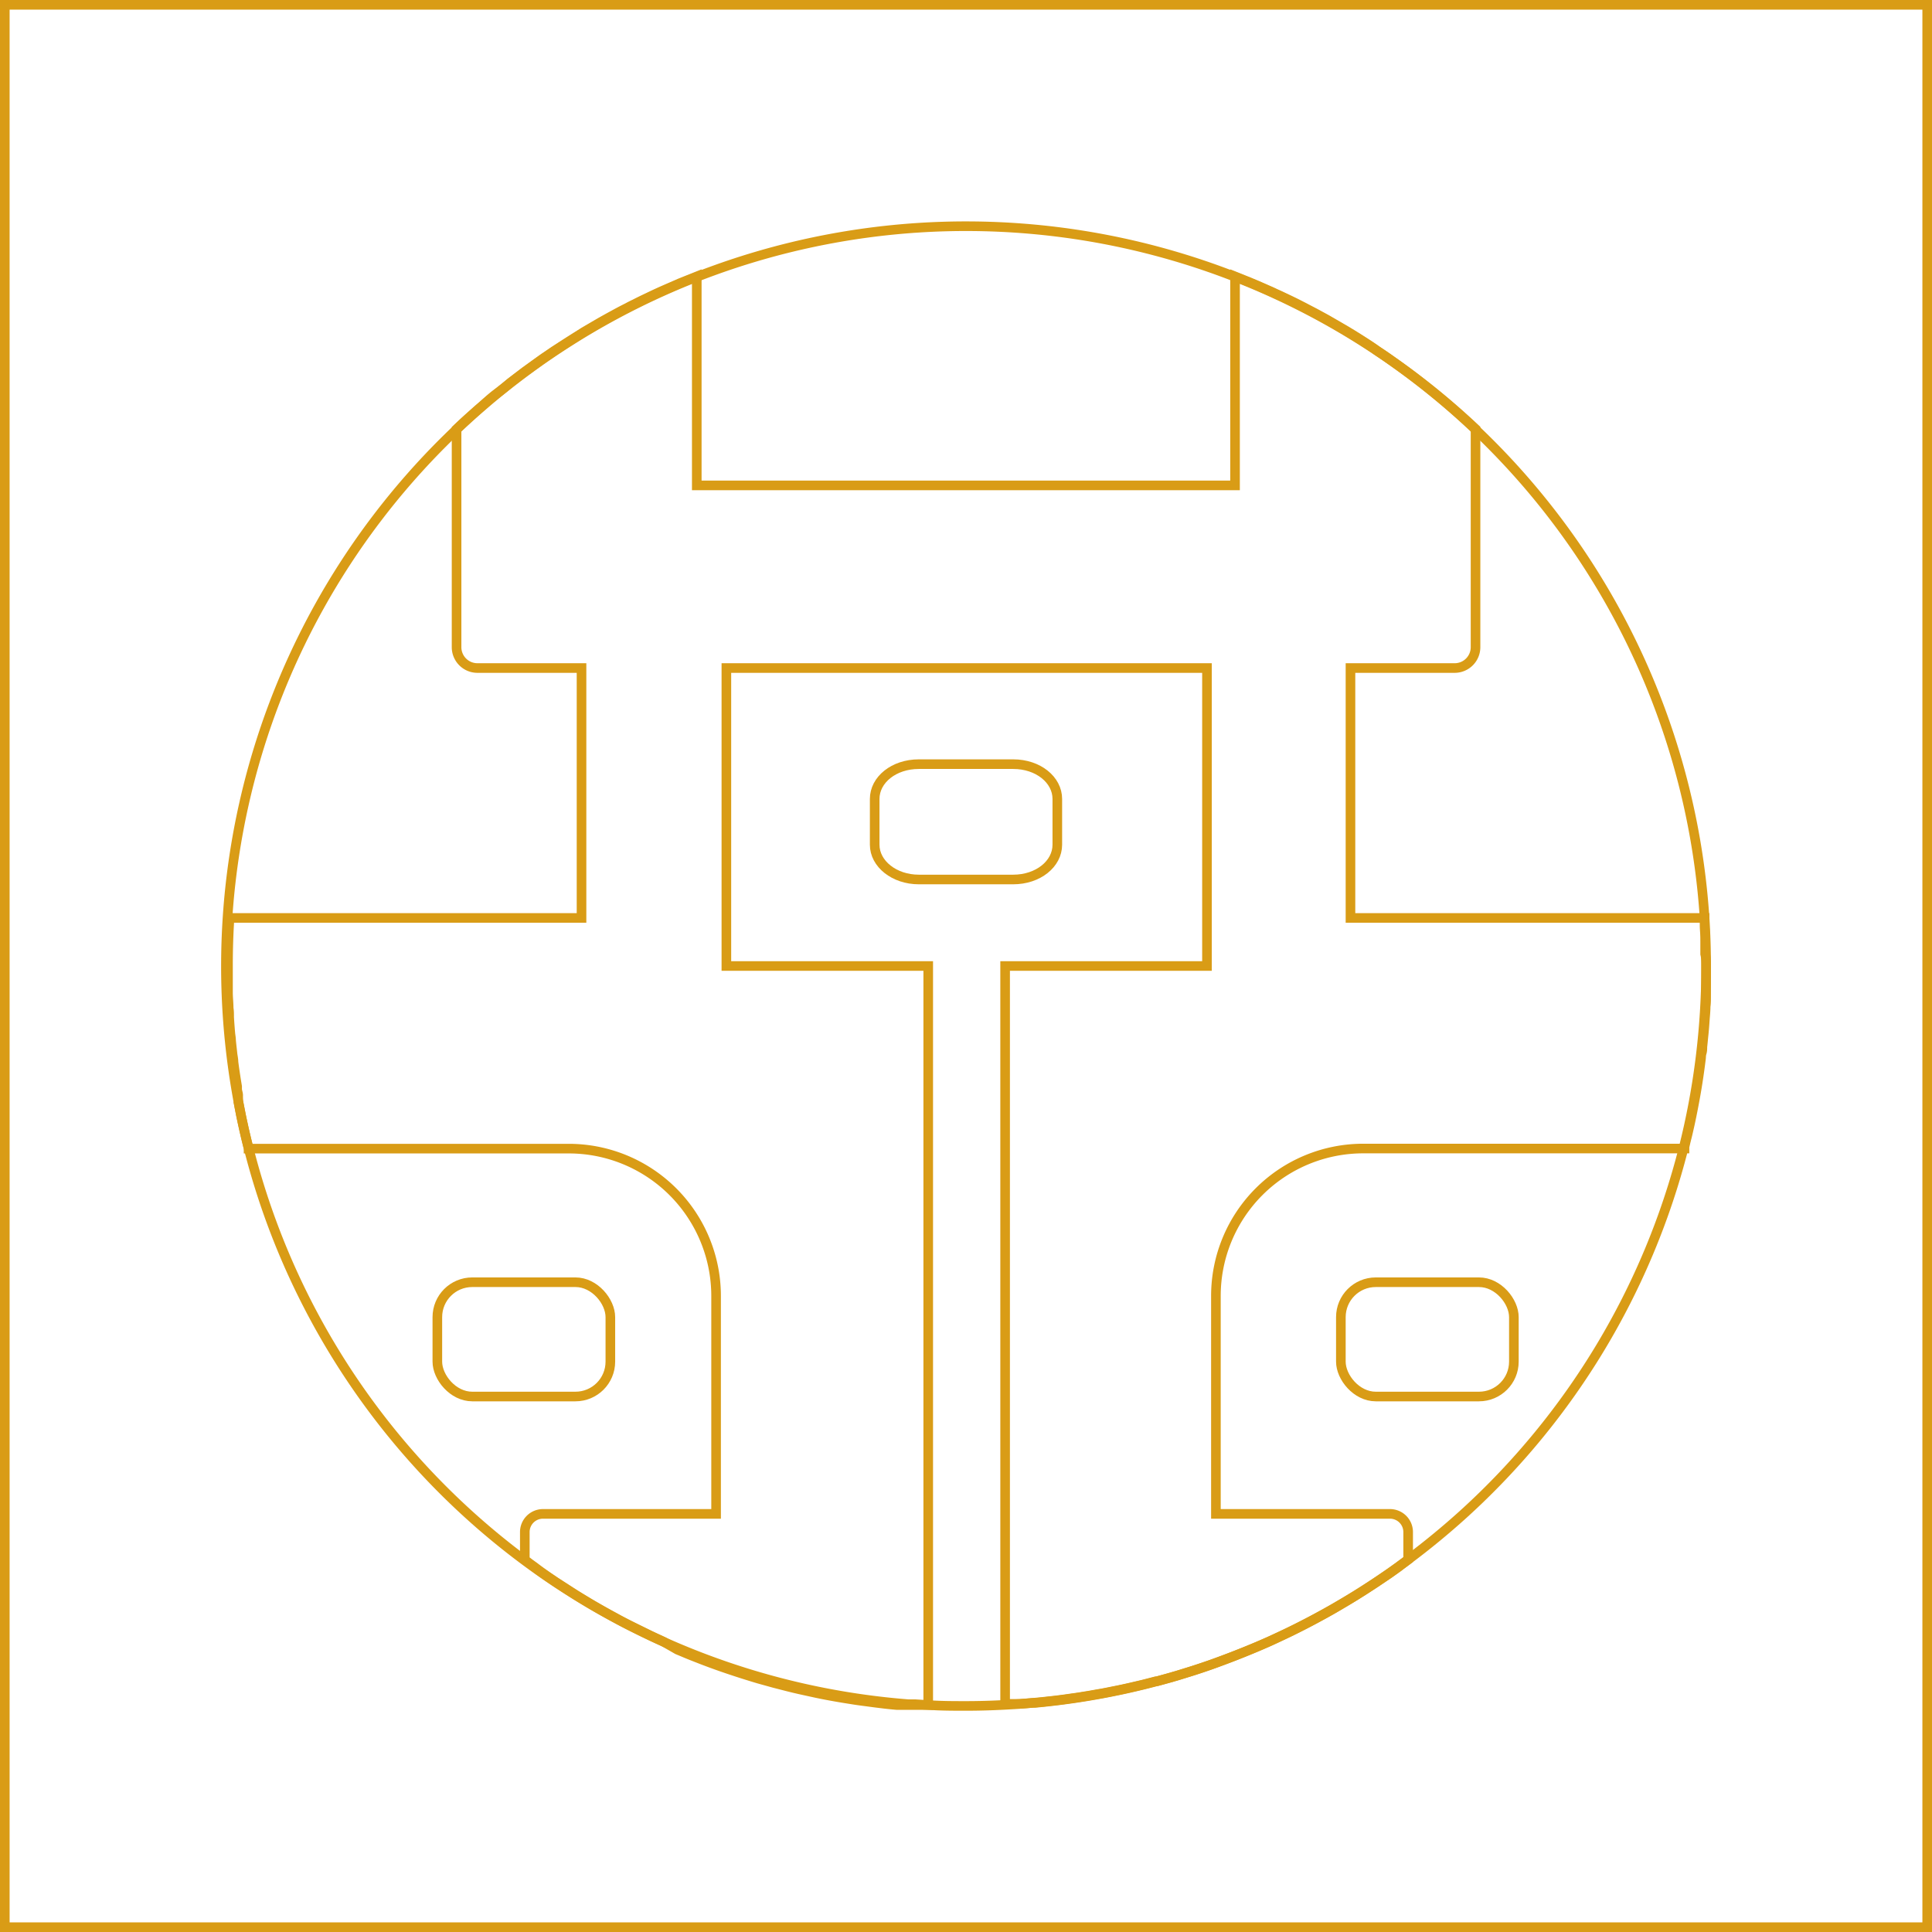 <svg xmlns="http://www.w3.org/2000/svg" viewBox="0 0 201 201"><defs><style>.cls-1{fill:none;stroke:#d99c16; }</style></defs><title>Asset 1</title><g id="Layer_2" data-name="Layer 2"><g id="Layer_1-2" data-name="Layer 1"><path class="cls-1" d="M.5.5v200h200V.5Zm174.64,119a77,77,0,0,1-22.86,38q-2.78,2.52-5.78,4.76a76.57,76.57,0,0,1-38.77,14.9l-.23,0q-1.48.13-3,.21c-1.32.07-2.66.11-4,.11s-2.68,0-4-.1l-1.27-.08-.73,0A77,77,0,1,1,177.34,95.5c.11,1.65.16,3.32.16,5A77.26,77.26,0,0,1,175.14,119.5Z"/><path class="cls-1" d="M177.5,100.5c0,.34,0,.67,0,1s0,.41,0,.61c0,.54,0,1.08,0,1.61,0,.33,0,.67-.05,1,0,.49-.06,1-.09,1.45s-.07,1-.12,1.46-.08.86-.13,1.29c0,.21,0,.42-.07.63s-.05.42-.08.63c-.2,1.63-.45,3.24-.76,4.84-.13.69-.27,1.38-.42,2.06-.1.43-.19.86-.3,1.28s-.15.63-.23.95c0,.06,0,.12,0,.18H141.83a15.33,15.33,0,0,0-15.33,15.33V157.5h18.11a1.89,1.89,0,0,1,1.89,1.89v2.87c-.34.26-.69.51-1,.76l-.92.66-1.49,1-1,.65c-.68.44-1.37.87-2.07,1.28l-1.05.62c-.37.22-.75.43-1.13.64l-.81.44c-.69.38-1.4.74-2.11,1.1l-.14.07q-.78.39-1.56.75l-1,.47-.38.17-1,.43q-2.4,1-4.88,1.9c-.83.29-1.66.57-2.5.82l-1.12.35-.26.07-.15.05-1.35.37-.22.06-.13,0-1.32.34-1.46.34c-.48.11-1,.22-1.46.31s-1,.21-1.55.3-.88.16-1.33.23-1,.17-1.57.24c-.81.12-1.62.23-2.44.31-.55.07-1.11.12-1.66.17h0l-1.36.11-.24,0-.51,0-.76,0V100.5h21v-31h-50v31h21v76.89l-.76,0-.75,0-.55,0-.54,0-.4,0-.23,0q-.85-.07-1.71-.18l-.57-.07-1.51-.2c-.53-.07-1-.15-1.57-.24-1.06-.17-2.1-.36-3.14-.58l-1.46-.32c-.5-.11-1-.23-1.51-.36l-1.36-.35-1.62-.45c-1.27-.38-2.52-.78-3.76-1.21-.83-.29-1.65-.59-2.46-.91-.54-.21-1.08-.42-1.61-.65l-.58-.24L69,170.78h0c-.59-.27-1.18-.54-1.76-.83l-1.75-.86c-.5-.25-1-.51-1.48-.78-.65-.35-1.3-.71-1.94-1.08l-.35-.2c-.63-.37-1.25-.75-1.87-1.13l-.23-.15-.25-.16-1.69-1.09-.08-.06c-.69-.46-1.37-.93-2-1.42-.35-.25-.7-.5-1-.76v-2.87a1.89,1.89,0,0,1,1.89-1.89H74.5V134.83A15.33,15.33,0,0,0,59.17,119.5H25.86c0-.13-.07-.26-.09-.39-.16-.63-.31-1.26-.45-1.9s-.22-1-.32-1.53-.15-.77-.22-1.16a1.29,1.29,0,0,1,0-.19c0-.07,0-.15,0-.22a.68.68,0,0,1,0-.14c0-.2-.08-.4-.11-.6,0,0,0-.05,0-.08s0-.09,0-.13,0-.09,0-.13c-.14-.84-.27-1.69-.38-2.54,0-.31-.08-.62-.11-.93s-.1-.88-.14-1.32c0-.26-.06-.52-.08-.78q-.07-.81-.12-1.62a.37.37,0,0,1,0-.11c0-.28,0-.56-.05-.84,0-.52-.06-1-.07-1.56,0-.23,0-.47,0-.71s0-.26,0-.39c0-.57,0-1.15,0-1.73,0-1.68.05-3.35.16-5H60.5v-26H49.67a2.17,2.17,0,0,1-2.17-2.17V44.64c.45-.43.9-.85,1.36-1.26s.8-.72,1.21-1.07,1-.91,1.59-1.35,1-.78,1.45-1.16l1.47-1.12,1.51-1.09a0,0,0,0,1,0,0c.25-.18.5-.36.76-.53l.76-.52,1.55-1,1.58-1,1.61-.94c.54-.31,1.09-.61,1.64-.91s.86-.46,1.3-.68c.25-.14.51-.27.77-.39.42-.22.84-.42,1.26-.62s1-.48,1.5-.7l.11-.05,1.86-.81.7-.28,1-.4V50.5h56V28.76l1,.4.5.2.81.34.78.34.38.17q.36.15.72.33c.33.14.66.3,1,.46s.91.43,1.36.66.61.31.91.47.84.43,1.25.66l.81.44.64.37,1.38.8c.58.35,1.15.7,1.71,1.06s1,.64,1.49,1l.16.11q.78.51,1.53,1.05a77.38,77.38,0,0,1,8.59,7V67.33a2.17,2.17,0,0,1-2.17,2.17H140.5v26h36.84c0,.25,0,.49,0,.74,0,.41.05.83.06,1.24l0,1c0,.26,0,.51,0,.77C177.5,99.66,177.5,100.08,177.5,100.5Z"/><path class="cls-1" d="M110,83.12v4.76c0,2-2,3.62-4.59,3.62H95.59c-2.54,0-4.59-1.62-4.59-3.62V83.12c0-2,2-3.62,4.59-3.62h9.82C108,79.5,110,81.12,110,83.12Z"/><rect class="cls-1" x="139.5" y="133.4" width="18" height="11.89" rx="3.63"/><rect class="cls-1" x="45.5" y="133.4" width="18" height="11.89" rx="3.63"/></g></g></svg>
